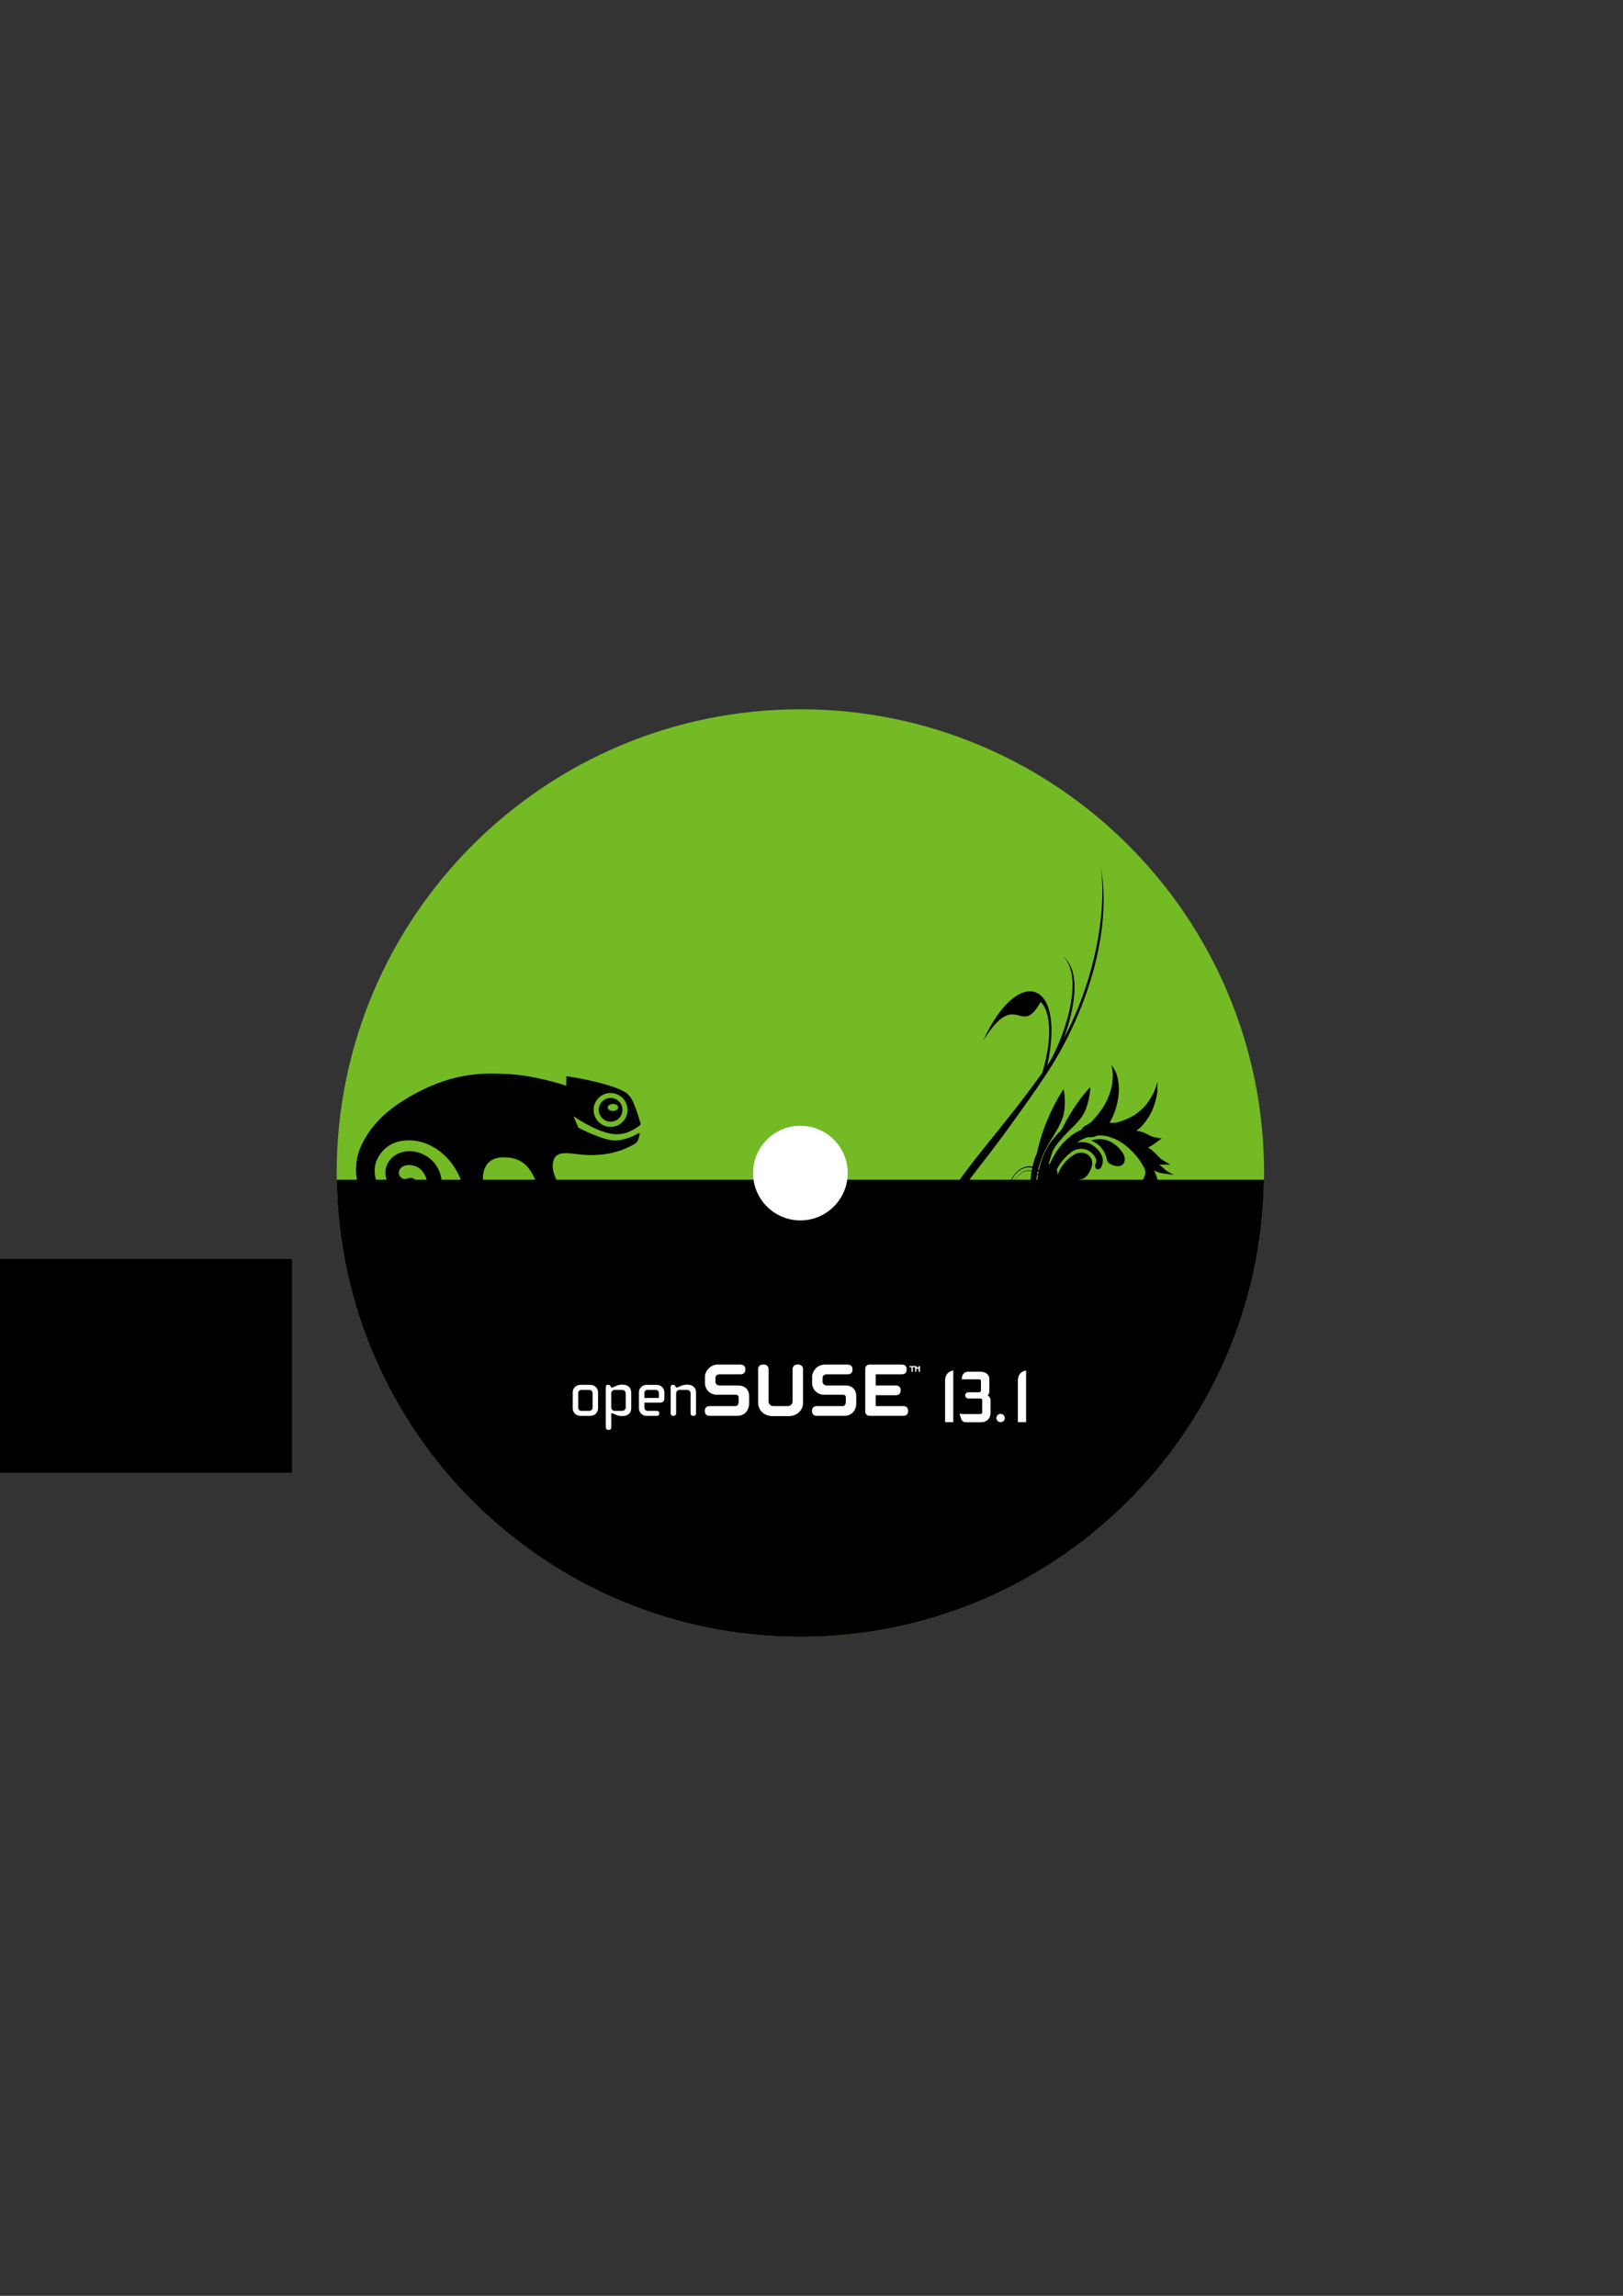 <?xml version="1.0" encoding="UTF-8" standalone="no"?>
<!-- Created with Inkscape (http://www.inkscape.org/) -->

<svg
   xmlns:dc="http://purl.org/dc/elements/1.1/"
   xmlns:cc="http://creativecommons.org/ns#"
   xmlns:rdf="http://www.w3.org/1999/02/22-rdf-syntax-ns#"
   xmlns:svg="http://www.w3.org/2000/svg"
   xmlns="http://www.w3.org/2000/svg"
   xmlns:xlink="http://www.w3.org/1999/xlink"
   xmlns:sodipodi="http://sodipodi.sourceforge.net/DTD/sodipodi-0.dtd"
   xmlns:inkscape="http://www.inkscape.org/namespaces/inkscape"
   width="744.094"
   height="1052.362"
   id="svg2"
   version="1.1"
   inkscape:version="0.48.4 r9939"
   sodipodi:docname="cd-cover-generic.svg">
  <rect width="100%" height="100%" fill="#333333" stroke="none"/>
  <defs
     id="defs4">
    <clipPath
       clipPathUnits="userSpaceOnUse"
       id="clipPath16">
      <path
         inkscape:connector-curvature="0"
         d="m 747.845,326.262 437.48,0 0,429.645 -437.48,0 0,-429.645 z"
         id="path18" />
    </clipPath>
    <clipPath
       clipPathUnits="userSpaceOnUse"
       id="clipPath18">
      <path
         inkscape:connector-curvature="0"
         d="m 21,21 720,0 0,369.638 -720,0 L 21,21 z"
         id="path20" />
    </clipPath>
    <clipPath
       clipPathUnits="userSpaceOnUse"
       id="clipPath306">
      <path
         inkscape:connector-curvature="0"
         d="m 365.608,364.478 c -0.422,0.131 -0.7,0.781 -1.014,1.792 l 0,0 c 0.11,-1.047 0.112,-1.754 -0.214,-2.053 l 0,0 c -0.433,0.05 -0.833,0.626 -1.336,1.542 l 0,0 c 0.318,-1.009 0.46,-1.704 0.192,-2.063 l 0,0 c -0.438,-0.054 -0.947,0.425 -1.63,1.223 l 0,0 c 0.514,-0.919 0.792,-1.566 0.604,-1.974 l 0,0 c -0.418,-0.141 -1.011,0.22 -1.836,0.854 l 0,0 c 0.723,-0.833 1.131,-1.427 0.966,-1.874 l 0,0 c 0.261,0.356 0.291,0.39 0.437,0.554 l 0,0 c 0.136,0.153 0.18,0.199 0.448,0.445 l 0,0 c 0.274,0.248 0.324,0.285 0.489,0.407 l 0,0 c 0.169,0.123 0.216,0.157 0.55,0.355 l 0,0 c 0.302,0.173 0.362,0.202 0.544,0.284 l 0,0 c 0.187,0.084 0.244,0.108 0.597,0.227 l 0,0 c 0.324,0.103 0.388,0.119 0.582,0.162 l 0,0 c 0.202,0.043 0.259,0.055 0.637,0.097 l 0,0 c 0.349,0.036 0.414,0.037 0.615,0.037 l 0,0 c 0.216,0 0.259,0 0.692,-0.044 l 0,0 c 0.319,-0.037 0.389,-0.051 0.578,-0.092 l 0,0 c 0.197,-0.042 0.258,-0.058 0.597,-0.168 l 0,0 c 0.338,-0.113 0.397,-0.137 0.581,-0.22 l 0,0 c 0.183,-0.082 0.243,-0.11 0.543,-0.284 l 0,0 c 0.336,-0.198 0.383,-0.231 0.551,-0.355 l 0,0 c 0.165,-0.122 0.214,-0.159 0.49,-0.407 l 0,0 c 0.267,-0.246 0.311,-0.292 0.447,-0.445 l 0,0 c 0.147,-0.164 0.177,-0.197 0.437,-0.554 l 0,0 c -0.165,0.447 0.243,1.041 0.966,1.875 l 0,0 c -0.825,-0.636 -1.418,-0.996 -1.836,-0.854 l 0,0 c -0.187,0.408 0.09,1.055 0.604,1.973 l 0,0 c -0.682,-0.797 -1.192,-1.277 -1.629,-1.223 l 0,0 c -0.269,0.359 -0.128,1.052 0.191,2.063 l 0,0 c -0.503,-0.918 -0.902,-1.492 -1.337,-1.542 l 0,0 c -0.325,0.3 -0.324,1.007 -0.212,2.052 l 0,0 c -0.317,-1.02 -0.597,-1.671 -1.025,-1.794 l 0,0 c -0.392,0.213 -0.535,0.91 -0.638,1.973 l 0,0 c -0.103,-1.057 -0.245,-1.751 -0.631,-1.969 m 0.6,-0.539 c -1.79,-0.025 -3.527,-0.938 -4.557,-2.507 l 0,0 c -1.576,-2.434 -1.199,-6.006 1.524,-7.898 l 0,0 c 2.381,-1.616 4.614,-0.906 5.982,-0.126 l 0,0 -0.684,1.202 c -1.475,-0.797 -3.202,-0.894 -4.534,0.036 l 0,0 c -2.046,1.392 -2.449,4.127 -1.188,6.043 l 0,0 c 1.241,1.922 3.809,2.509 5.84,1.131 l 0,0 c 2.139,-1.488 2.014,-4.074 1.485,-5.232 l 0,0 c -0.235,0.166 -0.469,0.331 -0.703,0.497 l 0,0 c 0.61,1.623 -0.011,3.225 -1.233,4.064 l 0,0 c -1.438,0.988 -3.525,0.82 -4.692,-0.965 l 0,0 c -0.229,-0.355 -0.229,-0.355 -0.355,-0.703 l 0,0 7.277,-4.988 c 0.301,0.322 0.301,0.322 0.495,0.617 l 0,0 c 1.635,2.509 1.065,6.106 -1.518,7.87 l 0,0 c -0.942,0.652 -1.997,0.957 -3.038,0.961 l 0,0 -0.101,-0.002 z m 4.528,-9.865 c -0.138,-0.154 -0.179,-0.199 -0.459,-0.456 l 0,0 c -0.263,-0.236 -0.315,-0.276 -0.478,-0.396 l 0,0 c -0.159,-0.116 -0.215,-0.157 -0.501,-0.326 l 0,0 c -0.352,-0.203 -0.4,-0.225 -0.593,-0.312 l 0,0 c -0.184,-0.083 -0.243,-0.108 -0.58,-0.221 l 0,0 c -0.34,-0.11 -0.402,-0.126 -0.599,-0.169 l 0,0 c -0.192,-0.041 -0.259,-0.053 -0.588,-0.091 l 0,0 c -0.42,-0.044 -0.467,-0.044 -0.681,-0.044 l 0,0 c -0.205,0 -0.265,0.003 -0.632,0.039 l 0,0 c -0.361,0.041 -0.421,0.053 -0.62,0.096 l 0,0 c -0.197,0.043 -0.259,0.058 -0.6,0.169 l 0,0 c -0.335,0.112 -0.395,0.136 -0.578,0.219 l 0,0 c -0.186,0.084 -0.243,0.111 -0.561,0.294 l 0,0 c -0.319,0.189 -0.369,0.224 -0.534,0.346 l 0,0 c -0.166,0.121 -0.215,0.158 -0.489,0.406 l 0,0 c -0.268,0.247 -0.312,0.293 -0.448,0.445 l 0,0 c -0.147,0.164 -0.176,0.197 -0.436,0.555 l 0,0 c 0.165,-0.448 -0.243,-1.042 -0.967,-1.875 l 0,0 c 0.825,0.634 1.419,0.996 1.836,0.855 l 0,0 c 0.188,-0.408 -0.091,-1.057 -0.604,-1.975 l 0,0 c 0.683,0.798 1.192,1.277 1.629,1.223 l 0,0 c 0.27,-0.359 0.127,-1.054 -0.191,-2.063 l 0,0 c 0.503,0.917 0.902,1.492 1.336,1.542 l 0,0 c 0.326,-0.299 0.324,-1.007 0.214,-2.052 l 0,0 c 0.313,1.01 0.592,1.66 1.013,1.791 l 0,0 c 0.386,-0.218 0.528,-0.912 0.632,-1.969 l 0,0 c 0.103,1.063 0.247,1.76 0.639,1.973 l 0,0 c 0.427,-0.123 0.708,-0.775 1.024,-1.794 l 0,0 c -0.111,1.045 -0.113,1.752 0.212,2.052 l 0,0 c 0.435,-0.049 0.834,-0.624 1.337,-1.542 l 0,0 c -0.32,1.011 -0.46,1.705 -0.191,2.064 l 0,0 c 0.437,0.053 0.946,-0.427 1.629,-1.224 l 0,0 c -0.514,0.918 -0.791,1.566 -0.604,1.974 l 0,0 c 0.417,0.141 1.01,-0.219 1.836,-0.854 l 0,0 c -0.724,0.833 -1.132,1.427 -0.966,1.874 l 0,0 c -0.261,-0.357 -0.29,-0.39 -0.437,-0.554"
         id="path308" />
    </clipPath>
    <linearGradient
       id="SVGID_1_"
       gradientUnits="userSpaceOnUse"
       x1="331.866"
       y1="187.503"
       x2="420.686"
       y2="187.503"
       gradientTransform="matrix(0.998,-0.07,0.07,0.998,35.8,-83.708)">
      <stop
         offset="0"
         style="stop-color:#00A79D"
         id="stop16" />
      <stop
         offset="1"
         style="stop-color:#8DC63F"
         id="stop18" />
    </linearGradient>
    <linearGradient
       gradientTransform="matrix(0.998,-0.07,0.07,0.998,35.8,-83.708)"
       y2="187.503"
       x2="420.686"
       y1="187.503"
       x1="331.866"
       gradientUnits="userSpaceOnUse"
       id="linearGradient3114">
      <stop
         id="stop3116"
         style="stop-color:#00A79D"
         offset="0" />
      <stop
         id="stop3118"
         style="stop-color:#8DC63F"
         offset="1" />
    </linearGradient>
    <linearGradient
       inkscape:collect="always"
       xlink:href="#linearGradient3988"
       id="linearGradient4988"
       gradientUnits="userSpaceOnUse"
       x1="402.518"
       y1="352.348"
       x2="402.518"
       y2="169.851" />
    <linearGradient
       id="linearGradient3988">
      <stop
         id="stop3990"
         offset="0"
         style="stop-color:#f3ffc5;stop-opacity:1;" />
      <stop
         id="stop3992"
         offset="1"
         style="stop-color:#ffffff;stop-opacity:1;" />
    </linearGradient>
    <linearGradient
       id="linearGradient3151">
      <stop
         id="stop3153"
         offset="0"
         style="stop-color:#f3ffc5;stop-opacity:1;" />
      <stop
         id="stop3155"
         offset="1"
         style="stop-color:#ffffff;stop-opacity:1;" />
    </linearGradient>
    <linearGradient
       id="linearGradient3158">
      <stop
         id="stop3160"
         offset="0"
         style="stop-color:#f3ffc5;stop-opacity:1;" />
      <stop
         id="stop3162"
         offset="1"
         style="stop-color:#ffffff;stop-opacity:1;" />
    </linearGradient>
    <linearGradient
       inkscape:collect="always"
       xlink:href="#linearGradient3988"
       id="linearGradient4980"
       gradientUnits="userSpaceOnUse"
       x1="402.518"
       y1="352.348"
       x2="402.518"
       y2="169.851" />
    <linearGradient
       id="linearGradient3165">
      <stop
         id="stop3167"
         offset="0"
         style="stop-color:#f3ffc5;stop-opacity:1;" />
      <stop
         id="stop3169"
         offset="1"
         style="stop-color:#ffffff;stop-opacity:1;" />
    </linearGradient>
    <linearGradient
       id="linearGradient3172">
      <stop
         id="stop3174"
         offset="0"
         style="stop-color:#f3ffc5;stop-opacity:1;" />
      <stop
         id="stop3176"
         offset="1"
         style="stop-color:#ffffff;stop-opacity:1;" />
    </linearGradient>
    <linearGradient
       id="linearGradient3179">
      <stop
         id="stop3181"
         offset="0"
         style="stop-color:#f3ffc5;stop-opacity:1;" />
      <stop
         id="stop3183"
         offset="1"
         style="stop-color:#ffffff;stop-opacity:1;" />
    </linearGradient>
    <linearGradient
       id="linearGradient3186">
      <stop
         id="stop3188"
         offset="0"
         style="stop-color:#f3ffc5;stop-opacity:1;" />
      <stop
         id="stop3190"
         offset="1"
         style="stop-color:#ffffff;stop-opacity:1;" />
    </linearGradient>
    <linearGradient
       id="linearGradient3193">
      <stop
         id="stop3195"
         offset="0"
         style="stop-color:#f3ffc5;stop-opacity:1;" />
      <stop
         id="stop3197"
         offset="1"
         style="stop-color:#ffffff;stop-opacity:1;" />
    </linearGradient>
    <linearGradient
       inkscape:collect="always"
       xlink:href="#SVGID_1_"
       id="linearGradient4293"
       gradientUnits="userSpaceOnUse"
       gradientTransform="matrix(0.998,-0.07,0.07,0.998,397.921,-134.073)"
       x1="331.866"
       y1="187.503"
       x2="420.686"
       y2="187.503" />
    <linearGradient
       inkscape:collect="always"
       xlink:href="#linearGradient3988"
       id="linearGradient4295"
       gradientUnits="userSpaceOnUse"
       x1="402.518"
       y1="352.348"
       x2="402.518"
       y2="169.851" />
    <linearGradient
       inkscape:collect="always"
       xlink:href="#linearGradient3988"
       id="linearGradient4297"
       gradientUnits="userSpaceOnUse"
       x1="402.518"
       y1="352.348"
       x2="402.518"
       y2="169.851" />
    <linearGradient
       inkscape:collect="always"
       xlink:href="#linearGradient3988"
       id="linearGradient4299"
       gradientUnits="userSpaceOnUse"
       x1="402.518"
       y1="352.348"
       x2="402.518"
       y2="169.851" />
    <linearGradient
       inkscape:collect="always"
       xlink:href="#linearGradient3988"
       id="linearGradient4301"
       gradientUnits="userSpaceOnUse"
       x1="402.518"
       y1="352.348"
       x2="402.518"
       y2="169.851" />
    <linearGradient
       inkscape:collect="always"
       xlink:href="#linearGradient3988"
       id="linearGradient4303"
       gradientUnits="userSpaceOnUse"
       x1="402.518"
       y1="352.348"
       x2="402.518"
       y2="169.851" />
    <linearGradient
       inkscape:collect="always"
       xlink:href="#linearGradient3988"
       id="linearGradient4305"
       gradientUnits="userSpaceOnUse"
       x1="402.518"
       y1="352.348"
       x2="402.518"
       y2="169.851" />
    <linearGradient
       inkscape:collect="always"
       xlink:href="#linearGradient3988"
       id="linearGradient4307"
       gradientUnits="userSpaceOnUse"
       x1="402.518"
       y1="352.348"
       x2="402.518"
       y2="169.851" />
    <linearGradient
       inkscape:collect="always"
       xlink:href="#linearGradient3988"
       id="linearGradient4309"
       gradientUnits="userSpaceOnUse"
       x1="402.518"
       y1="352.348"
       x2="402.518"
       y2="169.851" />
    <linearGradient
       inkscape:collect="always"
       xlink:href="#linearGradient3988"
       id="linearGradient4555"
       gradientUnits="userSpaceOnUse"
       x1="402.518"
       y1="352.348"
       x2="402.518"
       y2="169.851" />
    <linearGradient
       inkscape:collect="always"
       xlink:href="#linearGradient3988"
       id="linearGradient4563"
       gradientUnits="userSpaceOnUse"
       x1="402.518"
       y1="352.348"
       x2="402.518"
       y2="169.851" />
    <linearGradient
       inkscape:collect="always"
       xlink:href="#linearGradient3988"
       id="linearGradient3269"
       gradientUnits="userSpaceOnUse"
       x1="402.518"
       y1="352.348"
       x2="402.518"
       y2="169.851" />
    <linearGradient
       inkscape:collect="always"
       xlink:href="#linearGradient3988"
       id="linearGradient3277"
       gradientUnits="userSpaceOnUse"
       x1="402.518"
       y1="352.348"
       x2="402.518"
       y2="169.851" />
    <linearGradient
       inkscape:collect="always"
       xlink:href="#linearGradient3988"
       id="linearGradient3376"
       gradientUnits="userSpaceOnUse"
       x1="402.518"
       y1="352.348"
       x2="402.518"
       y2="169.851" />
    <linearGradient
       inkscape:collect="always"
       xlink:href="#linearGradient3988"
       id="linearGradient3378"
       gradientUnits="userSpaceOnUse"
       x1="402.518"
       y1="352.348"
       x2="402.518"
       y2="169.851" />
  </defs>
  <sodipodi:namedview
     id="base"
     pagecolor="#ffffff"
     bordercolor="#666666"
     borderopacity="1.0"
     inkscape:pageopacity="0.0"
     inkscape:pageshadow="2"
     inkscape:zoom="1.4"
     inkscape:cx="313.00532"
     inkscape:cy="478.93423"
     inkscape:document-units="px"
     inkscape:current-layer="layer1"
     showgrid="false"
     showguides="true"
     inkscape:guide-bbox="true"
     inkscape:window-width="1676"
     inkscape:window-height="1018"
     inkscape:window-x="1"
     inkscape:window-y="0"
     inkscape:window-maximized="0">
    <sodipodi:guide
       orientation="0,1"
       position="471.741,302.036"
       id="guide6194" />
    <sodipodi:guide
       orientation="1,0"
       position="-34.345,445.477"
       id="guide6196" />
    <sodipodi:guide
       orientation="0,1"
       position="315.168,726.3"
       id="guide6198" />
    <sodipodi:guide
       orientation="1,0"
       position="828.325,627.305"
       id="guide6200" />
  </sodipodi:namedview>
  <g
     inkscape:label="Layer 1"
     inkscape:groupmode="layer"
     id="layer1">
    <flowRoot
       xml:space="preserve"
       id="flowRoot6117"
       style="fill:black;stroke:none;stroke-opacity:1;stroke-width:1px;stroke-linejoin:miter;stroke-linecap:butt;fill-opacity:1;font-family:FontAwesome;font-style:normal;font-weight:normal;font-size:40px;line-height:125%;letter-spacing:0px;word-spacing:0px;-inkscape-font-specification:FontAwesome;font-stretch:normal;font-variant:normal"><flowRegion
         id="flowRegion6119"><rect
           id="rect6121"
           width="214.657"
           height="97.985"
           x="-80.812"
           y="577.085" /></flowRegion><flowPara
         id="flowPara6123" /></flowRoot>    <flowRoot
       xml:space="preserve"
       id="flowRoot6125"
       style="fill:black;stroke:none;stroke-opacity:1;stroke-width:1px;stroke-linejoin:miter;stroke-linecap:butt;fill-opacity:1;font-family:FontAwesome;font-style:normal;font-weight:normal;font-size:40px;line-height:125%;letter-spacing:0px;word-spacing:0px;-inkscape-font-specification:FontAwesome;font-stretch:normal;font-variant:normal"><flowRegion
         id="flowRegion6127"><rect
           id="rect6129"
           width="133.34"
           height="57.074"
           x="-3.03"
           y="616.481" /></flowRegion><flowPara
         id="flowPara6131" /></flowRoot>    <path
       inkscape:connector-curvature="0"
       style="font-size:15px;fill:#73ba25;fill-opacity:1;stroke:none"
       d="m 579.55,537.728 c 0,117.415 -95.184,212.598 -212.598,212.598 -117.415,0 -212.598,-95.184 -212.598,-212.598 0,-117.415 95.184,-212.598 212.598,-212.598 117.415,0 212.598,95.184 212.598,212.598 z"
       id="path7712" />
    <path
       style="font-size:15px;fill:#000000;fill-opacity:1;stroke:none"
       d="m 154.391,540.759 c 1.629,116.011 96.162,209.553 212.56,209.553 116.398,0 210.931,-93.543 212.56,-209.553 l -425.12,0 z"
       id="path7704"
       inkscape:connector-curvature="0"
       inkscape:export-filename="/Users/Cynthia/Documents/OpenSUSE/cd-cover/path7850.png"
       inkscape:export-xdpi="90"
       inkscape:export-ydpi="90" />
    <path
       inkscape:connector-curvature="0"
       style="font-size:15px;fill:#ffffff;fill-opacity:1;stroke:none"
       d="m 388.642,537.728 c 0,11.98 -9.711,21.691 -21.691,21.691 -11.98,0 -21.691,-9.711 -21.691,-21.691 0,-11.98 9.711,-21.691 21.691,-21.691 11.98,0 21.691,9.711 21.691,21.691 z"
       id="path7683" />
    <path
       d="m 504.465,396.328 c 2.961,16.7 -0.626,49.385 -16.721,79.594 5.272,-14.45 7.76,-30.99 -0.319,-37.54 10.344,9.823 -0.29,39.644 -7.31,50.101 4.868,-22.149 0.067,-34.084 -7.923,-34.084 -6.242,0 -14.431,7.286 -21.472,22.679 6.25,-10.053 10.223,-12.096 13.362,-12.096 1.075,8.7e-4 2.051,0.239 2.988,0.479 0.937,0.239 1.834,0.479 2.749,0.479 2.097,0 4.289,-1.257 7.272,-6.649 3.649,3.133 6.309,13.896 0.743,32.484 -38.368,53.363 -52.04,51.469 -75.489,142.645 l 7,0 c 1.142,-14.297 5.708,-29.061 7.729,-37.495 6.451,-33.888 25.211,-52.349 43.201,-76.967 10.255,-14.068 14.587,-20.244 20.265,-28.903 17.081,-26.25 29.949,-64.173 23.923,-94.728"
       style="fill:#000000;fill-opacity:1;fill-rule:nonzero;stroke:none"
       id="path7690"
       inkscape:connector-curvature="0" />
    <path
       id="path7692"
       d="m 509.569,488.24 c 0.244,1.168 0.696,3.127 0.563,5.632 -0.036,2.579 -0.619,5.581 -1.695,8.256 -2.013,5.652 -5.843,9.625 -7.144,11.166 -0.517,0.59 -1.161,1.246 -2.141,1.84 -0.917,0.646 -2.133,0.987 -2.86,1.942 -0.154,0.192 -0.271,0.422 -0.337,0.693 -6.094,2.52 -11.452,8.37 -14.61,15.727 l -0.592,0.257 c 0.466,-2.127 1.283,-4.148 1.936,-6.223 1.619,-3.158 4.144,-5.789 7.106,-8.911 2.379,-2.254 4.673,-4.487 6.405,-7.086 1.756,-2.584 2.343,-5.192 2.803,-7.109 0.898,-3.837 0.939,-6.077 0.717,-6.053 -0.059,0.003 -0.104,0.097 -0.185,0.253 -5.247,5.691 -9.327,12.334 -12.85,19.184 -2.59,2.769 -5.115,5.393 -6.795,8.688 -1.66,3.05 -2.887,6.43 -3.555,9.936 l -0.411,-0.34 c 0.305,-1.259 0.677,-2.5 1.118,-3.739 1.325,-3.595 2.956,-7.135 5.671,-11.212 1.719,-2.893 3.508,-5.863 4.507,-8.851 0.924,-3.004 0.936,-5.503 0.984,-7.34 -0.051,-3.749 -0.513,-5.709 -0.75,-5.598 -0.054,0.023 -0.08,0.092 -0.123,0.221 -5.725,9.078 -9.806,19.032 -12.019,29.26 -0.331,0.762 -0.692,1.522 -0.945,2.328 -0.389,1.198 -0.718,2.429 -0.993,3.675 -4.199,-1.121 -9.561,2.591 -11.075,9.706 l 0.313,-0.003 c 1.497,-6.937 6.515,-10.369 10.642,-9.2 l -0.236,1.318 -0.283,-0.059 c -3.426,-0.926 -7.738,2.665 -8.933,7.928 l 0.251,-0.003 c 0.348,-1.333 0.839,-2.613 1.368,-3.742 2.041,-3.348 5.096,-4.595 7.537,-3.904 -0.285,1.518 -0.449,3.065 -0.45,4.609 -1.534,-0.489 -3.159,-0.262 -4.522,1.804 1.429,-1.775 3.094,-2.043 4.526,-1.428 -0.017,0.868 -0.017,1.714 0,2.568 l 2.474,-0.027 c -0.001,-0.083 0,-0.168 0,-0.251 l 0.128,0.249 0.344,-0.004 -0.449,-0.935 c 0.064,-1.726 0.084,-3.446 0.445,-5.11 l 0.412,0.403 c -0.342,1.86 -0.316,3.781 -0.345,5.641 l 13.059,-0.144 c 0.115,-0.121 0.219,-0.234 0.341,-0.348 2.982,-3.22 6.761,-3.254 7.572,-3.56 1.719,-0.783 3.449,-3.144 4.191,-6.248 0.569,-2.987 -1.99,-6.598 -6.544,-5.534 -1.901,0.385 -7.236,4.051 -9.193,9.967 -0.08,-0.884 -0.253,-1.707 -0.465,-2.407 1.713,-3.7 4.776,-6.636 7.298,-8.505 2.929,-1.653 5.869,-1.147 7.769,0.134 1.889,1.214 3.071,3.27 3.051,4.069 0.093,1.07 -0.36,1.604 -0.358,1.664 -0.251,0.442 -0.28,1.309 0.148,2.066 0.388,0.72 1.721,0.673 2.438,-0.465 0.063,-0.113 0.866,-1.349 0.775,-3.61 -0.337,-2.428 -1.918,-4.554 -4.455,-6.403 -1.931,-1.329 -4.643,-2.016 -7.5,-1.264 1.681,-1.167 3.358,-2.083 5.202,-2.594 1.269,0.237 2.928,5.8e-4 4.502,-0.77 1.874,-0.066 3.663,0.204 5.332,0.693 0.59,0.304 1.243,0.548 1.949,0.699 4.89,2.072 8.755,5.847 11.315,9.303 1.402,1.807 2.261,3.409 2.998,4.947 0.106,0.624 0.205,1.431 0.056,2.254 l -0.09,0.346 c -0.13,0.244 -0.223,0.529 -0.273,0.817 -0.333,0.743 -0.642,1.548 -1.26,2.206 -0.892,0.939 -2.011,1.64 -3.077,2.195 l 5.355,-0.059 c 0.192,-0.333 0.369,-0.667 0.521,-1.008 l 0.222,0.248 -0.088,0.565 c -0.014,0.066 -0.045,0.124 -0.06,0.189 l 5.668,-0.062 c -0.375,-0.365 -0.713,-0.742 -0.983,-1.085 l -0.099,-0.469 c -0.01,-0.951 -0.288,-2.12 -0.758,-3.406 -0.313,-0.785 -0.576,-1.563 -0.935,-2.401 1.344,0.859 2.112,1.046 3.491,1.34 1.393,0.237 5.486,0.722 5.49,0.785 0.01,-0.01 -2.913,-1.414 -4.099,-2.492 -0.657,-0.605 -1.595,-1.478 -2.499,-2.196 2.331,-0.053 5.149,-0.036 5.136,-0.025 0.016,-0.023 -3.635,-1.766 -5.205,-3.357 -1.259,-1.299 -3.268,-3.393 -4.776,-4.27 l -0.441,-0.246 c 0.334,-0.114 0.705,-0.248 1.092,-0.419 1.318,-0.742 5.299,-3.792 5.378,-3.692 0.03,-0.015 -3.567,-0.279 -5.527,-1.317 -1.511,-0.846 -4.043,-2.053 -5.692,-2.099 l -0.564,0.006 1.055,-0.889 c 2.463,-2.037 4.578,-5.095 6.142,-8.242 1.383,-3.358 2.295,-6.602 2.468,-9.173 0.174,-2.381 0.01,-3.946 0.017,-4.135 -0.369,1.282 -0.931,3.489 -2.13,5.724 -1.254,2.155 -2.737,4.757 -4.783,6.505 -3.856,3.936 -8.837,5.409 -10.677,6.037 -0.716,0.239 -1.599,0.473 -2.688,0.468 -0.516,0.021 -1.057,-0.062 -1.599,-0.108 0.506,-1.01 1.09,-2.115 1.655,-3.338 1.392,-3.238 2.358,-7.216 2.574,-10.897 0.073,-3.786 -0.524,-6.993 -1.478,-9.067 -0.891,-1.94 -1.833,-2.933 -1.913,-3.08 z m -5.923,33.923 c -1.501,0.066 -2.725,0.389 -3.344,0.694 0,-0.016 3.137,1.119 4.894,3.611 1.955,2.439 2.23,5.11 2.475,5.736 0.623,1.234 2.539,2.292 4.881,2.358 2.34,0.096 3.9,-2.123 2.732,-5.041 -0.49,-1.368 -3.149,-4.872 -6.647,-6.379 -1.735,-0.833 -3.49,-1.045 -4.991,-0.979 z m -27.871,14.62 0.38,0.372 -0.206,1.192 -0.443,-0.371 0.269,-1.193 z"
       style="fill:#000000;fill-opacity:1;fill-rule:nonzero;stroke:none"
       inkscape:connector-curvature="0"
       inkscape:export-filename="/Users/Cynthia/Documents/OpenSUSE/cd-cover/path7850.png"
       inkscape:export-xdpi="90"
       inkscape:export-ydpi="90" />
    <g
       inkscape:export-ydpi="250.04585"
       inkscape:export-xdpi="250.04585"
       inkscape:export-filename="/Users/Cynthia/Documents/SUSE sources/suse_logo/g30.png"
       transform="matrix(1.217,0,0,-1.217,272.155,508.512)"
       id="g7696"
       style="fill:#000000">
      <path
         inkscape:connector-curvature="0"
         id="path7698"
         style="fill:#000000;fill-opacity:1;fill-rule:nonzero;stroke:none"
         d="m 0,0 c 0.065,1.703 0.781,3.284 2.035,4.447 1.24,1.169 2.868,1.77 4.569,1.714 3.531,-0.127 6.291,-3.096 6.174,-6.618 C 12.713,-2.16 11.994,-3.738 10.754,-4.902 9.51,-6.066 7.875,-6.672 6.169,-6.613 2.645,-6.484 -0.109,-3.522 0,0 m -10.253,12.347 c 0,0 -0.057,-3.1 -0.057,-3.444 -1.521,0.51 -12.612,4.091 -23.015,4.456 -8.809,0.307 -20.844,0.728 -37.85,-9.728 l -0.503,-0.312 c -8.006,-4.994 -13.528,-11.146 -16.412,-18.3 -0.913,-2.25 -2.124,-7.326 -0.922,-12.1 0.522,-2.09 1.496,-4.181 2.806,-6.064 2.95,-4.242 7.906,-7.061 13.244,-7.539 7.537,-0.668 13.246,2.713 15.281,9.049 1.394,4.38 0,10.79 -5.35,14.066 -4.353,2.664 -9.041,2.06 -11.753,0.266 -2.353,-1.567 -3.688,-3.985 -3.666,-6.655 0.05,-4.722 4.127,-7.234 7.052,-7.244 0.854,0 1.713,0.147 2.673,0.459 0.344,0.11 0.662,0.233 1.022,0.459 l 0.112,0.069 0.072,0.043 -0.028,-0.014 c 0.666,0.453 1.072,1.186 1.072,1.98 0,0.219 -0.031,0.438 -0.093,0.66 -0.347,1.198 -1.529,1.921 -2.757,1.69 l -0.162,-0.027 -0.225,-0.071 -0.328,-0.111 c -0.669,-0.17 -1.179,-0.182 -1.288,-0.182 -0.34,0.023 -2.037,0.526 -2.037,2.374 l 0,0.02 c 0.015,0.675 0.281,1.152 0.434,1.414 0.522,0.823 1.962,1.628 3.897,1.453 2.547,-0.217 4.378,-1.518 5.596,-3.975 1.125,-2.294 0.841,-5.11 -0.758,-7.172 -1.585,-2.047 -4.401,-2.918 -8.148,-2.512 -3.781,0.414 -6.978,2.588 -8.768,5.977 -1.747,3.304 -1.847,7.229 -0.244,10.246 3.827,7.219 11.053,7.145 15.009,6.461 5.635,-0.974 14.169,-6.023 17.375,-17.698 l 7.787,0 c -0.964,2.974 -1.515,11.596 7.25,11.596 9.62,0 10.829,-6.768 13.557,-11.596 l 8.25,0 c -2.166,3.104 -3.693,6.562 -3.209,9.469 0.712,4.293 4.126,3.905 8.853,3.371 1.546,-0.181 3.309,-0.378 5.119,-0.42 5.088,-0.03 9.683,0.902 13.058,2.376 2.182,0.953 3.57,1.582 4.445,2.375 0.315,0.257 0.477,0.685 0.647,1.132 l 0.118,0.303 c 0.141,0.365 0.322,1.145 0.433,1.565 0.224,0.864 -0.542,0.405 -0.542,0.405 -1.472,-0.889 -5.179,-2.577 -8.644,-2.645 -4.287,-0.091 -12.937,4.315 -13.838,4.783 l -0.086,0.103 c -0.223,0.515 -1.516,3.589 -1.791,4.237 6.224,-4.104 11.387,-6.37 15.34,-6.72 4.403,-0.394 7.834,2.012 9.297,3.031 0.162,0.108 0.744,0.5 0.604,0.969 -0.572,2 -2.545,8.7 -4.192,10.398 -0.478,0.496 -0.862,0.974 -1.64,1.426 -6.293,3.667 -21.227,5.885 -21.928,5.985 0,0 -0.172,0.044 -0.169,-0.137" />
    </g>
    <g
       inkscape:export-ydpi="250.04585"
       inkscape:export-xdpi="250.04585"
       transform="matrix(1.217,0,0,-1.217,281.025,509.239)"
       id="g7700"
       style="fill:#000000">
      <path
         inkscape:connector-curvature="0"
         id="path7702"
         style="fill:#000000;fill-opacity:1;fill-rule:nonzero;stroke:none"
         d="M 0,0 C -1.088,0 -1.973,0.597 -1.973,1.32 -1.973,2.05 -1.088,2.641 0,2.641 1.094,2.641 1.98,2.05 1.98,1.32 1.98,0.597 1.094,0 0,0 m -0.732,4.874 c -1.19,0.051 -2.315,-0.377 -3.184,-1.189 -0.872,-0.81 -1.379,-1.91 -1.416,-3.103 -0.078,-2.457 1.844,-4.529 4.301,-4.615 1.193,-0.037 2.324,0.387 3.196,1.191 0.872,0.821 1.372,1.92 1.415,3.105 0.076,2.462 -1.852,4.528 -4.312,4.611" />
    </g>
    <g
       id="g3153"
       transform="matrix(1.46,0,0,1.46,-169.379,-301.977)">
      <g
         transform="matrix(0.439,0,0,0.439,263.908,553.665)"
         inkscape:label="Layer 1"
         id="g7719">
        <g
           id="g7721"
           style="fill:#ffffff">
          <path
             inkscape:connector-curvature="0"
             id="path7723"
             d="m 320.781,191.072 -0.162,0 c -0.187,0 -0.349,-0.162 -0.349,-0.349 l 0,-2.501 -0.548,0.834 c -0.062,0.087 -0.174,0.124 -0.274,0.124 l -0.062,0 c -0.099,0 -0.212,-0.037 -0.274,-0.124 l -0.56,-0.834 0,2.501 c 0,0.187 -0.162,0.349 -0.361,0.349 l -0.162,0 c -0.187,0 -0.349,-0.162 -0.349,-0.349 l 0,-2.987 -1.68,0 0,2.987 c 0,0.187 -0.174,0.349 -0.373,0.349 l -0.149,0 c -0.187,0 -0.349,-0.162 -0.349,-0.349 l 0,-2.987 -1.257,0 c -0.187,0 -0.336,-0.125 -0.336,-0.323 l 0,-0.174 c 0,-0.199 0.149,-0.324 0.336,-0.324 l 4.406,0 c 0.174,0 0.286,0.062 0.349,0.162 l 0.834,1.257 0.834,-1.257 c 0.062,-0.087 0.162,-0.162 0.349,-0.162 l 0.56,0 0,3.833 c 0,0.187 -0.174,0.349 -0.373,0.349"
             style="fill:#ffffff;fill-opacity:1;stroke:none" />
          <path
             inkscape:connector-curvature="0"
             id="path7725"
             d="m 176.727,185.832 c -6.023,0 -9.359,5.102 -9.359,8.637 l 0,4.53 c 0,5.19 4.244,8.413 8.189,8.413 l 13.814,0 c 1.73,0 2.091,1.132 2.091,2.091 l 0,2.925 c 0,0.311 -0.05,3.124 -2.091,3.124 l -18.854,0 c -1.867,0 -3.223,1.294 -3.223,3.074 l 0,0.809 c 0,1.767 1.344,3.074 3.223,3.074 l 19.888,0 c 5.19,0 8.55,-3.609 8.55,-9.21 l 0,-4.891 c 0,-5.252 -3.783,-7.604 -7.529,-7.604 l -13.59,0 c -2.054,0 -2.974,-1.518 -2.974,-2.613 l 0,-2.688 c 0,-1.705 1.132,-2.676 3.124,-2.676 l 15.059,0 c 1.842,0 3.223,-1.319 3.223,-3.074 l 0,-0.809 c 0,-1.742 -1.406,-3.074 -3.285,-3.074 l -16.229,0"
             style="fill:#ffffff;fill-opacity:1;stroke:none" />
          <path
             inkscape:connector-curvature="0"
             id="path7727"
             d="m 233.266,185.832 c -1.78,0 -3.223,1.444 -3.223,3.223 l 0,23.148 c 0,1.842 -1.506,3.335 -3.335,3.335 l -10.504,0 c -1.842,0 -3.335,-1.494 -3.335,-3.335 l 0,-23.148 c 0,-1.78 -1.431,-3.223 -3.223,-3.223 l -1.02,0 c -1.792,0 -3.223,1.419 -3.223,3.223 l 0,24.032 c 0,5.588 4.393,9.645 10.454,9.645 l 11.226,0 c 6.061,0 10.454,-4.057 10.454,-9.645 l 0,-24.032 c 0,-1.805 -1.419,-3.223 -3.223,-3.223 l -1.02,0"
             style="fill:#ffffff;fill-opacity:1;stroke:none" />
          <path
             inkscape:connector-curvature="0"
             id="path7729"
             d="m 253.389,185.832 c -6.023,0 -9.359,5.102 -9.359,8.637 l 0,4.53 c 0,5.19 4.256,8.413 8.189,8.413 l 13.814,0 c 1.73,0 2.103,1.132 2.103,2.091 l 0,2.925 c 0,0.311 -0.062,3.124 -2.103,3.124 l -18.854,0 c -1.867,0 -3.223,1.294 -3.223,3.074 l 0,0.809 c 0,1.767 1.356,3.074 3.223,3.074 l 19.875,0 c 5.202,0 8.55,-3.609 8.55,-9.21 l 0,-4.891 c 0,-5.252 -3.771,-7.604 -7.529,-7.604 l -13.59,0 c -2.053,0 -2.974,-1.518 -2.974,-2.613 l 0,-2.688 c 0,-1.705 1.132,-2.676 3.111,-2.676 l 15.059,0 c 1.829,0 3.223,-1.319 3.223,-3.074 l 0,-0.809 c 0,-1.742 -1.406,-3.074 -3.298,-3.074 l -16.216,0"
             style="fill:#ffffff;fill-opacity:1;stroke:none" />
          <path
             inkscape:connector-curvature="0"
             id="path7731"
             d="m 285.162,185.832 c -1.779,0 -3.148,1.319 -3.148,3.074 l 0,30.528 c 0,1.742 1.319,3.074 3.086,3.074 l 24.33,0 c 1.867,0 3.224,-1.294 3.224,-3.074 l 0,-0.809 c 0,-1.767 -1.344,-3.074 -3.224,-3.074 0,0 -19.029,0 -19.925,0 0,-0.796 0,-6.982 0,-7.778 0.896,0 14.599,0 14.599,0 1.867,0 3.223,-1.294 3.223,-3.087 l 0,-0.796 c 0,-1.78 -1.357,-3.086 -3.223,-3.086 0,0 -13.702,0 -14.599,0 0,-0.796 0,-7.193 0,-7.99 0.896,0 18.917,0 18.917,0 1.867,0 3.224,-1.294 3.224,-3.074 l 0,-0.809 c 0,-1.78 -1.357,-3.074 -3.224,-3.074 l -23.248,0"
             style="fill:#ffffff;fill-opacity:1;stroke:none" />
          <path
             inkscape:connector-curvature="0"
             id="path7733"
             d="m 78.309,200.356 c -3.037,0 -5.513,2.365 -5.513,5.289 l 0,11.512 c 0,2.962 2.389,5.376 5.327,5.376 l 7.442,0 c 2.937,0 5.339,-2.414 5.339,-5.376 l 0,-11.512 c 0,-2.912 -2.477,-5.289 -5.513,-5.289 l -7.081,0 z m -1.605,16.353 0,-10.504 c 0,-1.232 1.008,-2.24 2.24,-2.24 l 5.799,0 c 1.207,0 2.24,1.021 2.24,2.24 l 0,10.504 c 0,1.232 -1.008,2.24 -2.24,2.24 l -5.849,0 c -1.232,0 -2.19,-0.983 -2.19,-2.24"
             style="fill:#ffffff;fill-opacity:1;stroke:none" />
          <path
             inkscape:connector-curvature="0"
             id="path7735"
             d="m 107.78,200.219 c -2.153,0 -3.759,0.772 -5.065,1.394 -0.784,0.373 -1.469,0.697 -2.004,0.697 -0.224,0 -0.436,-0.099 -0.548,-0.274 l -0.485,-0.946 c -0.112,-0.249 -0.61,-0.734 -1.232,-0.734 l -0.722,0 c -0.697,0 -1.269,0.623 -1.269,1.406 l 0,29.184 c 0,0.908 0.709,1.63 1.63,1.63 l 0.635,0 c 0.896,0 1.63,-0.734 1.63,-1.63 l 0,-9.683 c 0,-0.286 0.187,-0.585 0.361,-0.585 0.535,0 1.22,0.299 2.016,0.672 1.294,0.585 2.912,1.331 5.065,1.331 l 0.672,0 c 3.796,0 6.16,-2.165 6.16,-5.65 l 0,-11.139 c 0,-3.435 -2.414,-5.662 -6.16,-5.662 l -0.684,0 0,0 0,-0.012 z m -7.442,16.266 0,-10.043 c 0,-1.381 1.083,-2.464 2.464,-2.464 l 5.426,0 c 1.381,0 2.464,1.083 2.464,2.464 l 0,10.043 c 0,1.357 -1.095,2.464 -2.464,2.464 l -5.426,0 c -1.357,0 -2.464,-1.108 -2.464,-2.464"
             style="fill:#ffffff;fill-opacity:1;stroke:none" />
          <path
             inkscape:connector-curvature="0"
             id="path7737"
             d="m 125.651,200.356 c -3.037,0 -5.513,2.365 -5.513,5.289 l 0,11.425 c 0,2.962 2.402,5.476 5.239,5.476 l 7.679,0 c 0.946,0 1.63,-0.647 1.63,-1.543 l 0,-0.498 c 0,-0.896 -0.685,-1.543 -1.63,-1.543 l -6.297,0 c -1.767,0 -2.701,-0.859 -2.701,-2.514 0,0 0,-2.875 0,-3.335 0.51,0 11.375,0 11.375,0 1.817,0 2.912,-1.12 2.912,-3.012 l 0,-4.43 c 0,-2.912 -2.476,-5.289 -5.513,-5.289 l -7.168,0 -0.013,-0.025 z m -1.605,5.799 c 0,-1.22 0.958,-2.19 2.19,-2.19 l 5.986,0 c 1.232,0 2.19,0.958 2.19,2.19 0,0 0,3.099 0,3.559 -0.485,0 -9.881,0 -10.367,0 0,-0.46 0,-3.559 0,-3.559"
             style="fill:#ffffff;fill-opacity:1;stroke:none" />
          <path
             inkscape:connector-curvature="0"
             id="path7739"
             d="m 154.176,200.219 c -2.141,0 -3.759,0.759 -5.053,1.381 -0.809,0.373 -1.506,0.709 -2.066,0.709 -0.249,0 -0.349,-0.025 -0.535,-0.361 l -0.448,-0.821 c -0.249,-0.51 -0.684,-0.772 -1.282,-0.772 l -0.635,0 c -0.759,0 -1.307,0.585 -1.307,1.406 l 0,19.141 c 0,0.909 0.722,1.643 1.63,1.643 l 0.635,0 c 0.896,0 1.63,-0.734 1.63,-1.643 l 0,-14.486 c 0,-1.357 1.108,-2.464 2.464,-2.464 l 5.426,0 c 1.357,0 2.464,1.108 2.464,2.464 l 0,14.486 c 0,0.909 0.722,1.643 1.631,1.643 l 0.635,0 c 0.896,0 1.63,-0.734 1.63,-1.643 l 0,-15.021 c 0,-3.435 -2.414,-5.662 -6.16,-5.662 l -0.684,0"
             style="fill:#ffffff;fill-opacity:1;stroke:none" />
        </g>
      </g>
      <g
         transform="matrix(0.58,0,0,0.58,-36.318,268.737)"
         style="font-size:39.333px;font-style:normal;font-variant:normal;font-weight:bold;font-stretch:normal;line-height:125%;letter-spacing:0px;word-spacing:0px;fill:#ffffff;fill-opacity:1;stroke:none;font-family:FifthLeg;-inkscape-font-specification:FifthLeg Bold"
         id="g7741">
        <path
           d="m 778.763,635.152 -0.708,0.157 c -1.967,0.472 -3.737,2.203 -3.737,5.231 l 0,22.577 4.445,0 0,-27.966"
           id="path7743"
           inkscape:connector-curvature="0" />
        <path
           d="m 782.477,658.713 -0.039,0 -0.275,0 0.393,0.983 0,0 c 0.315,1.927 1.219,3.461 2.871,3.461 l 8.26,0 c 3.147,0 5.231,-1.927 5.231,-5.192 l 0,-6.765 c 0,-1.062 -0.59,-2.045 -1.573,-2.557 0.669,-0.59 0.944,-1.495 0.944,-2.163 l 0,-6.883 c 0,-2.045 -1.809,-3.815 -4.995,-3.815 l -6.529,0 c -2.085,0.039 -3.147,1.337 -3.383,3.501 l -0.039,0.629 9.44,0 c 0.472,0 0.787,0.236 0.865,0.59 l 0.039,0.039 0.039,0.079 0,5.428 c 0,0.511 -0.472,0.865 -0.983,0.865 l -5.9,0 -0.039,0.039 -0.118,0 -0.039,0 -0.079,0 -0.118,0 c -0.511,0.197 -0.865,0.59 -1.101,0.905 l 0,0.039 -0.039,0.039 c -0.079,0.157 -0.039,0.118 -0.039,0.157 -0.039,0.079 -0.079,0.039 -0.079,0.433 0,0 0,0.079 0,0.079 0,0.197 0.039,0.433 0.157,0.669 0.197,0.393 0.433,0.629 0.826,0.865 l 0.039,0 0.039,0.039 c 0.118,0.039 0.118,0.039 0.393,0.118 l 0.079,0 6.726,0 c 0.433,0 0.787,0.315 0.905,0.629 0,0 0,0 0,0 l 0.039,0.039 c 0,0 0,0 0,0.118 l 0,6.805 c 0,0.433 -0.393,0.826 -0.944,0.826 -3.579,0 -7.119,0 -10.148,0 l -0.826,-0.315 0,0.039 c 0,0.118 0,0.197 0,0.275"
           id="path7745"
           inkscape:connector-curvature="0" />
        <path
           d="m 804.337,663.118 c 1.219,0 2.321,-0.905 2.321,-2.242 0,-1.298 -1.101,-2.281 -2.321,-2.281 -1.18,0 -2.242,0.983 -2.242,2.281 0,1.101 0.905,2.242 2.242,2.242"
           id="path7747"
           inkscape:connector-curvature="0" />
        <path
           d="m 818.174,635.152 -0.708,0.157 c -1.967,0.472 -3.737,2.203 -3.737,5.231 l 0,22.577 4.445,0 0,-27.966"
           id="path7749"
           inkscape:connector-curvature="0" />
      </g>
    </g>
  </g>
</svg>
